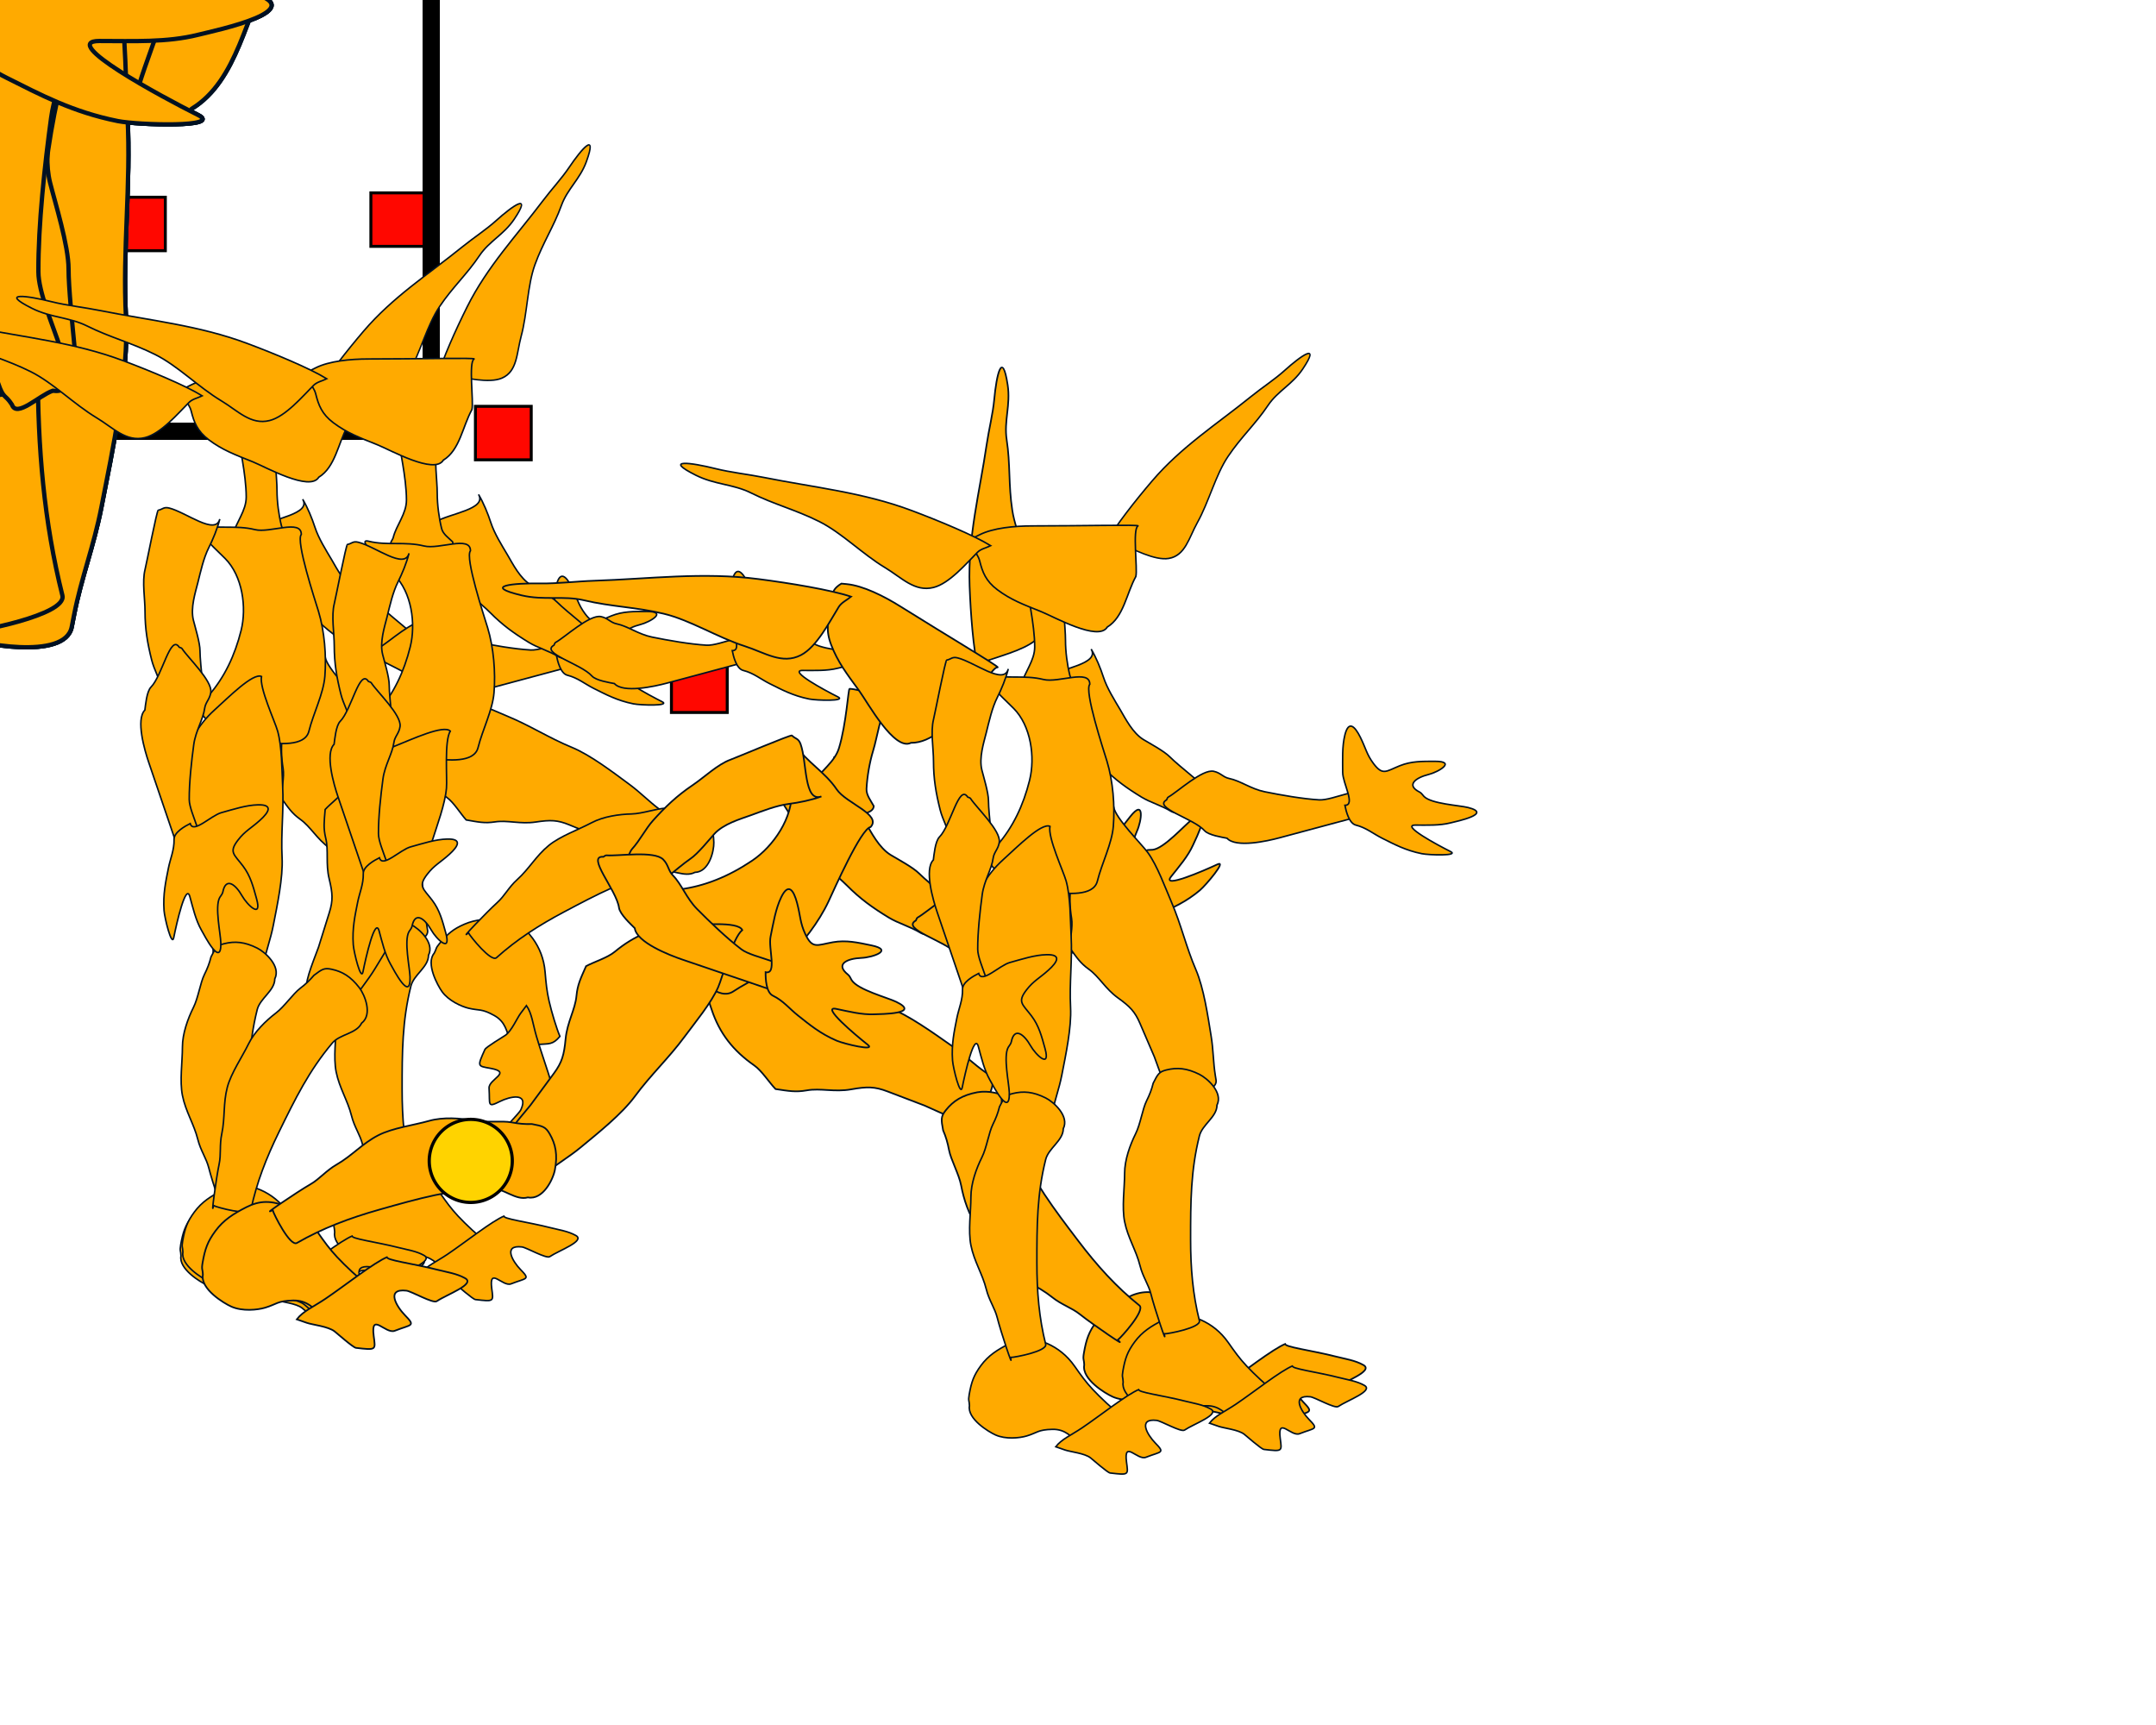 <?xml version="1.0" encoding="UTF-8" standalone="no"?>
<!-- Created with Inkscape (http://www.inkscape.org/) -->
<svg
   xmlns:dc="http://purl.org/dc/elements/1.1/"
   xmlns:cc="http://creativecommons.org/ns#"
   xmlns:rdf="http://www.w3.org/1999/02/22-rdf-syntax-ns#"
   xmlns:svg="http://www.w3.org/2000/svg"
   xmlns="http://www.w3.org/2000/svg"
   xmlns:xlink="http://www.w3.org/1999/xlink"
   xmlns:sodipodi="http://sodipodi.sourceforge.net/DTD/sodipodi-0.dtd"
   xmlns:inkscape="http://www.inkscape.org/namespaces/inkscape"
   width="500px"
   height="400px"
   id="svg2"
   sodipodi:version="0.32"
   inkscape:version="0.46"
   sodipodi:docbase="/home/gerrit/workspace/cutout_generator/res"
   sodipodi:docname="elfy-walk-connect-layers.svg"
   inkscape:output_extension="org.inkscape.output.svg.inkscape">
  <defs
     id="defs4">
    <inkscape:perspective
       sodipodi:type="inkscape:persp3d"
       inkscape:vp_x="0 : 200 : 1"
       inkscape:vp_y="0 : 1000 : 0"
       inkscape:vp_z="500 : 200 : 1"
       inkscape:persp3d-origin="250 : 133.33333 : 1"
       id="perspective127" />
  </defs>
  <sodipodi:namedview
     id="base"
     pagecolor="#ffffff"
     bordercolor="#666666"
     borderopacity="1.0"
     inkscape:pageopacity="0.0"
     inkscape:pageshadow="2"
     inkscape:zoom="3.867874"
     inkscape:cx="135.86721"
     inkscape:cy="146.23087"
     inkscape:document-units="px"
     inkscape:current-layer="elfyPose2"
     inkscape:window-width="1440"
     inkscape:window-height="842"
     inkscape:window-x="0"
     inkscape:window-y="26"
     showgrid="false" />
  <g
     inkscape:label="Layer 1"
     inkscape:groupmode="layer"
     id="rectlayer">
    <path
       style="fill:#ff0700;fill-opacity:1;stroke:#000000;stroke-width:0.687;stroke-miterlimit:4;stroke-dasharray:none;stroke-opacity:1"
       d="M -5.913,6.618 L -5.913,-5.784 L 7.029,-5.784 L 7.029,6.618 L -5.913,6.618 z "
       id="redrect" />
    <g
       id="steps"
       inkscape:label="#g3172">
      <use
         inkscape:label="step4"
         height="400"
         width="550"
         transform="translate(161.624,158.594)"
         id="use3136"
         xlink:href="#redrect"
         y="0"
         x="0" />
      <use
         inkscape:label="step3"
         height="400"
         width="550"
         transform="translate(116.168,100.005)"
         id="use3164"
         xlink:href="#redrect"
         y="0"
         x="0" />
      <use
         inkscape:label="step2"
         height="400"
         width="550"
         transform="translate(91.924,50.508)"
         id="use3166"
         xlink:href="#redrect"
         y="0"
         x="0" />
      <use
         inkscape:label="step1"
         height="400"
         width="550"
         transform="translate(31.315,51.518)"
         id="use3168"
         xlink:href="#redrect"
         y="0"
         x="0" />
      <use
         height="400"
         width="550"
         transform="translate(-18.183,18.183)"
         id="use3170"
         xlink:href="#redrect"
         y="0"
         x="0"
         inkscape:label="step0" />
    </g>
    <rect
       style="fill:none;fill-opacity:1;stroke:#000000;stroke-width:4;stroke-miterlimit:4;stroke-dasharray:none;stroke-opacity:1"
       id="bigrect"
       width="200"
       height="200"
       x="-100"
       y="-100"
       inkscape:label="#rect3199" />
  </g>
  <g
     inkscape:label="Ebene 1"
     inkscape:groupmode="layer"
     id="layer1">
    <path
       style="fill:#ffaa00;fill-opacity:1;fill-rule:evenodd;stroke:#001122;stroke-width:1px;stroke-linecap:butt;stroke-linejoin:miter;stroke-opacity:1"
       d="M -12.516,57.822 C -10.167,53.013 -4.195,43.618 0.155,37.704 C 4.172,32.242 7.917,28.355 12.879,23.299 C 19.012,17.052 22.441,10.189 24.122,3.194 C 26.616,-7.194 24.864,-14.18 19.61,-21.051 C 14.228,-28.09 9.54,-33.08 2.322,-36.605 C -4.889,-40.128 -9.505,-40.781 -17.717,-40.705 C -22.111,-40.664 -21.277,-39.959 -24.846,-39.21 C -33.425,-39.131 -39.214,-23.894 -40.374,-19.065 C -42.063,-12.03 -39.514,-3.359 -37.331,0.907 C -34.024,7.37 -31.989,7.273 -30.042,16.555 C -28.245,25.125 -32.895,29.673 -35.584,35.178 C -38.88,41.926 -27.526,48.75 -25.439,50.799 C -20.607,55.542 -19.788,57.89 -12.516,57.822 z "
       id="elfyFoot"
       inkscape:label="elfyFoot" />
    <path
       style="fill:#ffaa00;fill-opacity:1;fill-rule:evenodd;stroke:#001122;stroke-width:1px;stroke-linecap:butt;stroke-linejoin:miter;stroke-opacity:1"
       d="M 25.899,-1.924 C 25.899,5.755 16.333,10.627 14.471,18.076 C 8.814,40.701 8.756,60.898 8.756,85.219 C 8.756,103.973 10.186,120.938 14.471,138.076 C 15.605,142.612 -5.635,146.648 -8.386,146.648 C -6.195,155.413 -14.767,129.699 -16.958,120.934 C -18.576,114.462 -22.254,109.749 -24.101,102.362 C -26.621,92.28 -31.987,84.362 -34.101,73.791 C -35.972,64.433 -34.101,51.829 -34.101,42.362 C -34.101,33.593 -30.561,23.855 -26.958,16.648 C -23.809,10.35 -22.509,0.608 -19.815,-4.781 C -17.855,-8.701 -16.572,-12.039 -15.529,-16.209 C -12.546,-22.177 -11.663,-23.604 -6.958,-24.781 C -0.044,-26.509 6.322,-25.998 14.471,-21.924 C 19.624,-19.347 30.01,-10.145 25.899,-1.924 z "
       id="elfyLowerLeg"
       inkscape:label="elfyLowerLeg" />
    <path
       style="fill:#ffaa00;fill-opacity:1;fill-rule:evenodd;stroke:#001122;stroke-width:1px;stroke-linecap:butt;stroke-linejoin:miter;stroke-opacity:1"
       d="M 20.481,8.606 C 18.065,0.516 5.437,-18.363 -1.306,-30.45 C -5.605,-38.156 -7.512,-44.327 -12.135,-48.55 C -13,-46.604 -13.866,-44.659 -14.731,-42.713 C -16.217,-39.371 -17.869,-30.29 -21.157,-26.692 C -22.22,-25.528 -31.715,-16.45 -32.057,-14.758 C -34.529,-2.549 -34.327,-3.216 -25.832,-3.6 C -11.16,-4.263 -25.522,3.494 -23.824,9.18 C -20.726,19.555 -22.363,22.04 -14.939,15.928 C -9.706,11.62 1.988,5.66 -0.538,18.137 C -1.134,21.08 -9.653,33.272 -8.326,35.649 C -4.785,41.997 -0.164,59.691 3.93,53.685 C 7.17,48.931 8.462,43.098 10.355,37.664 C 15.093,24.067 18.981,5.917 20.481,8.606 z "
       id="elfyToes"
       inkscape:label="elfyToes" />
    <path
       style="fill:#ffaa00;fill-opacity:1;fill-rule:evenodd;stroke:#001122;stroke-width:1px;stroke-linecap:butt;stroke-linejoin:miter;stroke-opacity:1"
       d="M 13.042,3.791 C 2.067,-2.991 -20.99,-12.543 -38.386,-19.066 C -69.898,-30.883 -101.792,-34.033 -134.101,-40.495 C -144.589,-42.593 -155.863,-43.793 -165.529,-46.209 C -181.708,-50.254 -200.07,-52.765 -178.386,-41.924 C -166.146,-35.803 -154.067,-36.192 -142.672,-30.495 C -127.711,-23.014 -113.809,-19.635 -98.386,-11.924 C -83.7,-4.58 -70.298,9.215 -55.529,18.076 C -44.747,24.546 -36.364,34 -24.101,30.934 C -13.763,28.349 -2.811,15.358 4.471,8.076 C 6.729,5.818 10.185,5.219 13.042,3.791 z "
       id="elfyEar"
       inkscape:label="elfyEar" />
    <path
       style="fill:#ffaa00;fill-opacity:1;fill-rule:evenodd;stroke:#001122;stroke-width:1px;stroke-linecap:butt;stroke-linejoin:miter;stroke-opacity:1"
       d="M 25.973,-103.429 C 25.966,-113.531 5.628,-104.084 -4.173,-106.528 C -16.459,-109.59 -28.263,-106.644 -40.209,-109.622 C -49.085,-111.835 -30.036,-94.269 -23.564,-87.805 C -12.223,-76.48 -9.416,-55.969 -13.138,-41.037 C -17.229,-24.627 -23.912,-10.767 -33.899,0.901 C -42.538,10.59 -41.824,15.408 -22.104,24.453 C -16.043,27.68 -6.442,31.115 1.115,31.714 C 10.869,32.488 28.347,34.69 30.908,24.418 C 33.82,12.739 40.375,0.118 41.279,-11.276 C 42.322,-24.422 41.09,-40.442 37.093,-53.544 C 34.835,-60.945 22.248,-99.078 25.973,-103.429 z "
       id="elfyBody"
       inkscape:label="elfyBody"
       sodipodi:nodetypes="cssssccssssc" />
    <path
       style="fill:#ffaa00;fill-opacity:1;fill-rule:evenodd;stroke:#001122;stroke-width:1px;stroke-linecap:butt;stroke-linejoin:miter;stroke-opacity:1"
       d="M -26.958,0.934 C -26.482,-0.019 -25.788,-0.891 -25.529,-1.924 C -23.514,-9.987 -16.958,-17.217 -16.958,-26.209 C -16.958,-41.264 -21.99,-61.737 -21.244,-61.924 C -14.753,-63.546 -1.018,-62.818 3.042,-60.495 C 0.868,-51.797 3.042,-39.6 3.042,-30.495 C 3.042,-23.172 4.18,-14.515 5.899,-7.638 C 6.806,-4.012 10.614,-1.494 13.042,0.934 C 14.737,7.714 -4.735,11.806 -6.958,12.362 C -14.003,14.123 -18.751,13.608 -24.101,10.934 C -29.021,8.473 -28.297,7.632 -26.958,0.934 z "
       id="elfyNeck"
       inkscape:label="elfyNeck" />
    <path
       style="fill:#ffaa00;fill-opacity:1;fill-rule:evenodd;stroke:#001122;stroke-width:1px;stroke-linecap:butt;stroke-linejoin:miter;stroke-opacity:1"
       d="M 28.756,-23.352 C 26.038,-12.479 6.773,-27.777 -4.101,-30.495 C -7.776,-31.414 -8.287,-29.658 -11.244,-29.066 C -12.078,-29.275 -18.844,5.622 -19.815,9.505 C -21.771,17.329 -19.815,28.493 -19.815,36.648 C -19.815,48.097 -18.219,57.318 -15.529,68.076 C -13.905,74.574 -10.188,80.871 -8.386,88.076 C -8.128,89.109 -7.434,89.981 -6.958,90.934 C -6.194,93.987 15.491,88.536 17.328,88.076 C 19.41,96.405 15.899,70.947 15.899,62.362 C 15.899,56.934 12.762,46.954 11.614,42.362 C 9.607,34.336 12.906,24.336 14.471,18.076 C 16.335,10.619 18.198,2.051 21.614,-4.781 C 24.346,-10.245 27.165,-16.987 28.756,-23.352 z "
       id="elfyUpperArm"
       inkscape:label="elfyUpperArm" />
    <path
       style="fill:#ffaa00;fill-opacity:1;fill-rule:evenodd;stroke:#001122;stroke-width:1px;stroke-linecap:butt;stroke-linejoin:miter;stroke-opacity:1"
       d="M 12.237,90.608 C 21.398,91.86 8.962,72.317 8.905,63.071 C 8.839,52.258 10.39,38.039 11.849,27.364 C 13.066,18.452 17.927,11.186 18.932,3.829 C 19.483,-0.205 22.31,-2.016 22.934,-6.586 C 23.958,-14.081 8.047,-29.027 4.238,-34.932 C 3.873,-35.498 3.03,-35.527 2.426,-35.825 C -3.306,-44.71 -8.508,-17.484 -15.938,-9.962 C -18.763,-7.102 -19.488,1.868 -19.912,4.971 C -25.95,11.083 -20.034,31.228 -17.445,38.838 C -14.378,47.854 -11.311,56.871 -8.244,65.887 C -5.637,73.551 -3.03,81.215 -0.423,88.879 C 0.847,92.612 1.139,91.3 2.77,93.829 C 3.843,96.985 9.081,91.682 12.237,90.608 z "
       id="elfyLowerArm"
       inkscape:label="elfyLowerArm" />
    <path
       style="fill:#ffaa00;fill-opacity:1;fill-rule:evenodd;stroke:#001122;stroke-width:1px;stroke-linecap:butt;stroke-linejoin:miter;stroke-opacity:1"
       d="M -22.672,-3.352 C -15.513,-3.352 -24.101,-17.622 -24.101,-24.781 C -24.101,-33.08 -24.544,-41.58 -22.672,-49.066 C -20.254,-58.741 -16.206,-54.706 -12.672,-47.638 C -9.111,-40.515 -8.546,-36.422 -4.101,-30.495 C 1.952,-22.425 4.09,-25.485 13.042,-29.066 C 20.506,-32.052 27.522,-31.924 35.899,-31.924 C 49.928,-31.924 38.139,-24.983 31.614,-23.352 C 23.447,-21.31 16.694,-16.526 25.899,-11.924 C 27.104,-11.321 27.804,-10.019 28.756,-9.066 C 33.548,-4.275 51.667,-3.339 57.328,-1.924 C 73.591,2.142 50.048,7.039 45.899,8.076 C 38.68,9.881 30.831,9.505 23.042,9.505 C 13.518,9.505 37.381,22.389 45.899,26.648 C 51.828,29.612 32.005,29.012 27.328,28.076 C 16.824,25.976 9.3,21.92 1.614,18.076 C -4.218,15.161 -8.783,11.192 -15.529,9.505 C -19.972,8.394 -21.91,0.459 -22.672,-3.352 z "
       id="elfyHand"
       inkscape:label="elfyHand" />
    <path
       style="fill:#ffaa00;fill-opacity:1;fill-rule:evenodd;stroke:#001122;stroke-width:1px;stroke-linecap:butt;stroke-linejoin:miter;stroke-opacity:1"
       d="M -42.69,31.892 C -40.581,26.769 -35.985,19.937 -34.92,14.488 C -32.017,-0.355 -25.93,-12.098 -14.625,-22.301 C -5.655,-30.396 10.359,-46.562 15.82,-44.004 C 14.361,-36.544 24.58,-14.807 26.339,-8.468 C 29.172,1.75 29.025,16.546 29.573,27.1 C 30.402,43.081 28.381,57.599 29.212,73.609 C 29.893,86.723 26.076,104.535 23.517,117.62 C 21.739,126.714 18.872,133.928 17.18,142.582 C 16.997,143.517 16.814,144.452 16.632,145.386 C 15.075,153.347 -5.678,149.092 -8.574,147.736 C -12.038,146.113 -11.22,145.695 -13.633,143.835 C -16.561,142.464 -15.542,120.425 -15.708,117.228 C -16.066,110.344 -16.515,101.694 -16.93,93.699 C -17.358,85.451 -19.203,81.274 -24.582,73.28 C -30.265,64.834 -31.184,56.23 -35.892,49.234 C -39.668,43.622 -40.551,39.607 -42.69,31.892 z "
       id="elfyUpperLeg"
       inkscape:label="elfyUpperLeg" />
    <path
       style="fill:#ffaa00;fill-opacity:1;fill-rule:evenodd;stroke:#001122;stroke-width:1px;stroke-linecap:butt;stroke-linejoin:miter;stroke-opacity:1"
       d="M -41.244,-33.352 C -40.291,-33.828 -39.339,-34.304 -38.386,-34.781 C -29.657,-39.145 -15.969,-40.495 -4.101,-40.495 C 28.795,-40.495 65.368,-41.392 64.471,-40.495 C 60.672,-38.596 64.292,-12.635 63.042,-7.638 C 56.955,3.372 55.194,18.641 44.471,25.219 C 38.717,34.81 9.824,18.504 1.614,15.219 C -10.126,10.523 -18.195,7.506 -26.958,0.934 C -34.438,-4.677 -36.617,-10.561 -38.386,-17.638 C -40.07,-24.371 -45.483,-24.872 -41.244,-33.352 z "
       id="elfyHead"
       inkscape:label="elfyHead"
       sodipodi:nodetypes="csscccsssc" />
    <g
       id="elfy"
       inkscape:label="elfy">
      <g
         id="g3289"
         inkscape:label="elfyLeftFoot">
        <use
           height="1052.362"
           width="744.094"
           id="use3213"
           xlink:href="#elfyFoot"
           y="0"
           x="0"
           inkscape:label="elfyLeftFoot" />
        <use
           inkscape:label="elfyLeftToes"
           height="1052.362"
           width="744.094"
           id="use3217"
           xlink:href="#elfyToes"
           y="0"
           x="0" />
      </g>
      <g
         id="g3259"
         inkscape:label="elfyRightFoot">
        <use
           inkscape:label="elfyRightFoot"
           height="1052.362"
           width="744.094"
           id="use3199"
           xlink:href="#elfyFoot"
           y="0"
           x="0" />
        <use
           inkscape:label="elfyRightToes"
           height="1052.362"
           width="744.094"
           id="use3197"
           xlink:href="#elfyToes"
           y="0"
           x="0" />
      </g>
      <g
         inkscape:label="elfyBody"
         id="g3307">
        <g
           id="g3246"
           inkscape:label="elfyLeftUpperArm">
          <use
             height="1052.362"
             width="744.094"
             id="use3205"
             xlink:href="#elfyUpperArm"
             y="0"
             x="0"
             inkscape:label="elfyLeftUpperArm" />
          <g
             inkscape:label="elfyLeftLowerArm"
             id="g3242">
            <use
               x="0"
               y="0"
               xlink:href="#elfyLowerArm"
               id="use3207"
               width="744.094"
               height="1052.362"
               inkscape:label="elfyLeftLowerArm" />
            <use
               x="0"
               y="0"
               xlink:href="#elfyHand"
               id="use3191"
               width="744.094"
               height="1052.362"
               inkscape:label="elfyLeftHand" />
          </g>
        </g>
        <g
           id="g3299"
           inkscape:label="elfyLeftUpperLeg"
           connectWith="elfyLeftLowerLeg"
           connectTo="elfyLeftFoot">
          <use
             inkscape:label="elfyLeftUpperLeg"
             height="1052.362"
             width="744.094"
             id="use3211"
             xlink:href="#elfyUpperLeg"
             y="0"
             x="0" />
          <g
             inkscape:label="elfyLeftLowerLeg"
             id="g3293">
            <use
               x="0"
               y="0"
               xlink:href="#elfyLowerLeg"
               id="use3215"
               width="744.094"
               height="1052.362"
               inkscape:label="elfyLeftLowerLeg" />
          </g>
        </g>
        <g
           id="g3252"
           inkscape:label="elfyNeck">
          <use
             inkscape:label="elfyNeck"
             height="1052.362"
             width="744.094"
             id="use3201"
             xlink:href="#elfyNeck"
             y="0"
             x="0" />
          <g
             inkscape:label="elfyHead"
             id="g3219">
            <use
               height="1052.362"
               width="744.094"
               id="use3203"
               xlink:href="#elfyEar"
               y="0"
               x="0"
               inkscape:label="elfyLeftEar" />
            <use
               x="0"
               y="0"
               xlink:href="#elfyHead"
               id="use3183"
               width="744.094"
               height="1052.362"
               inkscape:label="elfyHead" />
            <use
               x="0"
               y="0"
               xlink:href="#elfyEar"
               id="use3181"
               width="744.094"
               height="1052.362"
               inkscape:label="elfyRightEar" />
          </g>
        </g>
        <use
           x="0"
           y="0"
           xlink:href="#elfyBody"
           id="use3185"
           width="744.094"
           height="1052.362"
           inkscape:label="elfyBody" />
        <g
           id="g3281"
           inkscape:label="elfyRightUpperLeg"
           connectWith="elfyRightLowerLeg"
           connectTo="elfyRightFoot">
          <use
             inkscape:label="elfyRightUpperLeg"
             height="1052.362"
             width="744.094"
             id="use3193"
             xlink:href="#elfyUpperLeg"
             y="0"
             x="0" />
          <g
             inkscape:label="elfyRightLowerLeg"
             id="g3263">
            <use
               x="0"
               y="0"
               xlink:href="#elfyLowerLeg"
               id="use3195"
               width="744.094"
               height="1052.362"
               inkscape:label="elfyRightLowerLeg" />
          </g>
        </g>
        <g
           id="g3236"
           inkscape:label="elfyRightUpperArm">
          <use
             x="0"
             y="0"
             xlink:href="#elfyUpperArm"
             id="use3228"
             width="744.094"
             height="1052.362"
             inkscape:label="elfyRightUpperArm" />
          <g
             id="g3230"
             inkscape:label="elfyRightLowerArm">
            <use
               inkscape:label="elfyRightLowerArm"
               height="1052.362"
               width="744.094"
               id="use3232"
               xlink:href="#elfyLowerArm"
               y="0"
               x="0" />
            <use
               inkscape:label="elfyRightHand"
               height="1052.362"
               width="744.094"
               id="use3234"
               xlink:href="#elfyHand"
               y="0"
               x="0" />
          </g>
        </g>
      </g>
    </g>
    <g
       id="elfyWalkPoses"
       transform="translate(-63.838,265.261)"
       inkscape:label="#g1390">
      <g
         inkscape:label="frame1"
         id="g2411"
         inkscape:groupmode="layer"
         model="elfy">
        <g
           transform="translate(-9.844,-30.814)"
           inkscape:label="elfy"
           id="elfyPose1">
          <path
             sodipodi:type="arc"
             style="opacity:1;fill:#ffd300;fill-opacity:1;fill-rule:evenodd;stroke:#000000;stroke-width:1;stroke-linecap:round;stroke-linejoin:round;stroke-miterlimit:4;stroke-dasharray:none;stroke-opacity:1"
             id="circle"
             sodipodi:cx="-2.5853996"
             sodipodi:cy="-4.8735819"
             sodipodi:rx="12.926998"
             sodipodi:ry="12.926998"
             d="M 10.342 -4.874 A 12.927 12.927 0 1 1  -15.512,-4.874 A 12.927 12.927 0 1 1  10.342 -4.874 z"
             transform="matrix(0.745,0,0,0.745,1.926,3.63)"
             inkscape:label="circle" />
          <use
             inkscape:label="elfyLeftUpperArm"
             x="0"
             y="0"
             xlink:href="#elfyUpperArm"
             id="use3421"
             transform="matrix(0.254,-0.251,0.251,0.254,142.432,-105.538)"
             width="744.094"
             height="1052.362" />
          <use
             x="0"
             y="0"
             xlink:href="#elfyLowerArm"
             id="use3425"
             transform="matrix(2.342359e-2,-0.356,0.356,2.342359e-2,174.081,-82.029)"
             width="744.094"
             height="1052.362"
             inkscape:label="elfyLeftLowerArm" />
          <use
             x="0"
             y="0"
             xlink:href="#elfyHand"
             id="use3427"
             transform="matrix(0.357,0,0,0.357,210.814,-81.262)"
             width="744.094"
             height="1052.362"
             inkscape:label="elfyLeftHand" />
          <use
             x="0"
             y="0"
             xlink:href="#elfyNeck"
             id="use3431"
             transform="matrix(0.357,0,0,0.357,136.837,-109.832)"
             width="744.094"
             height="1052.362"
             inkscape:label="elfyNeck" />
          <use
             inkscape:label="elfyLeftEar"
             height="1052.362"
             width="744.094"
             transform="matrix(-0.275,0.133,0.156,0.321,150.417,-146.431)"
             id="use3435"
             xlink:href="#elfyEar"
             y="0"
             x="0" />
          <use
             x="0"
             y="0"
             xlink:href="#elfyHead"
             id="use3437"
             transform="matrix(0.357,0,0,0.357,131.735,-132.79)"
             width="744.094"
             height="1052.362"
             inkscape:label="elfyHead" />
          <use
             x="0"
             y="0"
             xlink:href="#elfyEar"
             id="use3439"
             transform="matrix(0.357,0,0,0.357,115.919,-144.015)"
             width="744.094"
             height="1052.362"
             inkscape:label="elfyRightEar" />
          <use
             x="0"
             y="0"
             xlink:href="#elfyUpperLeg"
             id="use3443"
             transform="matrix(0.335,-0.124,0.124,0.335,149.241,-65.4)"
             width="744.094"
             height="1052.362"
             inkscape:label="elfyLeftUpperLeg" />
          <use
             inkscape:label="elfyLeftFoot"
             x="0"
             y="0"
             xlink:href="#elfyFoot"
             id="use3449"
             transform="matrix(6.521601e-2,-0.351,0.351,6.521601e-2,166.68,45.15)"
             width="744.094"
             height="1052.362" />
          <use
             x="0"
             y="0"
             xlink:href="#elfyToes"
             id="use3451"
             transform="matrix(-2.980196e-2,-0.356,0.356,-2.980196e-2,188.234,55.046)"
             width="744.094"
             height="1052.362"
             inkscape:label="elfyLeftToes" />
          <use
             x="0"
             y="0"
             xlink:href="#elfyLowerLeg"
             id="use3453"
             transform="matrix(0.357,0,0,0.357,163.811,-12.245)"
             width="744.094"
             height="1052.362"
             inkscape:label="elfyLeftLowerLeg" />
          <use
             x="0"
             y="0"
             xlink:href="#elfyBody"
             id="use3455"
             transform="matrix(0.357,0,0,0.357,134.286,-73.609)"
             width="744.094"
             height="1052.362"
             inkscape:label="elfyBody" />
          <use
             x="0"
             y="0"
             xlink:href="#elfyUpperLeg"
             id="use3461"
             transform="matrix(0.357,0,0,0.357,128.673,-61.874)"
             width="744.094"
             height="1052.362"
             inkscape:label="elfyRightUpperLeg" />
          <use
             x="0"
             y="0"
             xlink:href="#elfyFoot"
             id="use3467"
             transform="matrix(6.521601e-2,-0.351,0.351,6.521601e-2,131.033,50.621)"
             width="744.094"
             height="1052.362"
             inkscape:label="elfyRightFoot" />
          <use
             x="0"
             y="0"
             xlink:href="#elfyToes"
             id="use3469"
             transform="matrix(-2.980196e-2,-0.356,0.356,-2.980196e-2,152.587,60.517)"
             width="744.094"
             height="1052.362"
             inkscape:label="elfyRightToes" />
          <use
             x="0"
             y="0"
             xlink:href="#elfyLowerLeg"
             id="use3471"
             transform="matrix(0.357,0,0,0.357,128.163,-6.774)"
             width="744.094"
             height="1052.362"
             inkscape:label="elfyRightLowerLeg" />
          <use
             inkscape:label="elfyRightUpperArm"
             height="1052.362"
             width="744.094"
             transform="matrix(0.357,0,0,0.357,114.388,-105.751)"
             id="use3475"
             xlink:href="#elfyUpperArm"
             y="0"
             x="0" />
          <use
             inkscape:label="elfyRightLowerArm"
             height="1052.362"
             width="744.094"
             transform="matrix(0.357,0,0,0.357,114.388,-71.568)"
             id="use3479"
             xlink:href="#elfyLowerArm"
             y="0"
             x="0" />
          <use
             inkscape:label="elfyRightHand"
             height="1052.362"
             width="744.094"
             transform="matrix(9.488965e-2,0.344,-0.344,9.488965e-2,118.792,-35.364)"
             id="use3481"
             xlink:href="#elfyHand"
             y="0"
             x="0" />
        </g>
      </g>
      <g
         inkscape:groupmode="layer"
         id="layer2"
         inkscape:label="frame2"
         style="display:inline">
        <g
           transform="translate(-9.396,-31.67)"
           inkscape:label="elfy"
           id="g2261">
          <use
             inkscape:label="elfyLeftUpperArm"
             x="0"
             y="0"
             xlink:href="#elfyUpperArm"
             id="use2263"
             transform="matrix(0.254,-0.251,0.251,0.254,182.764,-105.797)"
             width="744.094"
             height="1052.362" />
          <use
             x="0"
             y="0"
             xlink:href="#elfyLowerArm"
             id="use2265"
             transform="matrix(2.342359e-2,-0.356,0.356,2.342359e-2,214.413,-82.288)"
             width="744.094"
             height="1052.362"
             inkscape:label="elfyLeftLowerArm" />
          <use
             x="0"
             y="0"
             xlink:href="#elfyHand"
             id="use2267"
             transform="matrix(0.357,0,0,0.357,251.146,-81.52)"
             width="744.094"
             height="1052.362"
             inkscape:label="elfyLeftHand" />
          <use
             x="0"
             y="0"
             xlink:href="#elfyNeck"
             id="use2269"
             transform="matrix(0.357,0,0,0.357,173.549,-108.281)"
             width="744.094"
             height="1052.362"
             inkscape:label="elfyNeck" />
          <use
             inkscape:label="elfyLeftEar"
             height="1052.362"
             width="744.094"
             transform="matrix(-0.235,0.196,0.229,0.274,176.905,-149.671)"
             id="use2271"
             xlink:href="#elfyEar"
             y="0"
             x="0" />
          <use
             x="0"
             y="0"
             xlink:href="#elfyHead"
             id="use2273"
             transform="matrix(0.357,0,0,0.357,160.174,-135.893)"
             width="744.094"
             height="1052.362"
             inkscape:label="elfyHead" />
          <use
             x="0"
             y="0"
             xlink:href="#elfyEar"
             id="use2275"
             transform="matrix(0.357,0,0,0.357,144.358,-147.117)"
             width="744.094"
             height="1052.362"
             inkscape:label="elfyRightEar" />
          <use
             x="0"
             y="0"
             xlink:href="#elfyUpperLeg"
             id="use2277"
             transform="matrix(0.153,-0.323,0.323,0.153,177.582,-62.129)"
             width="744.094"
             height="1052.362"
             inkscape:label="elfyLeftUpperLeg" />
          <use
             inkscape:label="elfyLeftFoot"
             x="0"
             y="0"
             xlink:href="#elfyFoot"
             id="use2279"
             transform="matrix(0.233,-0.271,0.271,0.233,190.332,-10.133)"
             width="744.094"
             height="1052.362" />
          <use
             x="0"
             y="0"
             xlink:href="#elfyToes"
             id="use2281"
             transform="matrix(0.348,7.9703284e-2,-7.9703284e-2,0.348,195.676,17.448)"
             width="744.094"
             height="1052.362"
             inkscape:label="elfyLeftToes" />
          <use
             x="0"
             y="0"
             xlink:href="#elfyLowerLeg"
             id="use2283"
             transform="matrix(0.167,0.315,-0.315,0.167,229.457,-39.138)"
             width="744.094"
             height="1052.362"
             inkscape:label="elfyLeftLowerLeg" />
          <use
             x="0"
             y="0"
             xlink:href="#elfyBody"
             id="use2285"
             transform="matrix(0.357,0,0,0.357,173.066,-68.955)"
             width="744.094"
             height="1052.362"
             inkscape:label="elfyBody" />
          <use
             x="0"
             y="0"
             xlink:href="#elfyUpperLeg"
             id="use2287"
             transform="matrix(0.335,0.124,-0.124,0.335,166.9,-51.281)"
             width="744.094"
             height="1052.362"
             inkscape:label="elfyRightUpperLeg" />
          <use
             x="0"
             y="0"
             xlink:href="#elfyFoot"
             id="use2289"
             transform="matrix(6.521601e-2,-0.351,0.351,6.521601e-2,131.033,50.621)"
             width="744.094"
             height="1052.362"
             inkscape:label="elfyRightFoot" />
          <use
             x="0"
             y="0"
             xlink:href="#elfyToes"
             id="use2291"
             transform="matrix(-2.980196e-2,-0.356,0.356,-2.980196e-2,152.587,60.517)"
             width="744.094"
             height="1052.362"
             inkscape:label="elfyRightToes" />
          <use
             x="0"
             y="0"
             xlink:href="#elfyLowerLeg"
             id="use2293"
             transform="matrix(0.321,0.157,-0.157,0.321,148.48,0.212)"
             width="744.094"
             height="1052.362"
             inkscape:label="elfyRightLowerLeg" />
          <use
             inkscape:label="elfyRightUpperArm"
             height="1052.362"
             width="744.094"
             transform="matrix(0.357,0,0,0.357,157.823,-96.96)"
             id="use2295"
             xlink:href="#elfyUpperArm"
             y="0"
             x="0" />
          <use
             inkscape:label="elfyRightLowerArm"
             height="1052.362"
             width="744.094"
             transform="matrix(0.357,0,0,0.357,157.823,-62.778)"
             id="use2297"
             xlink:href="#elfyLowerArm"
             y="0"
             x="0" />
          <use
             inkscape:label="elfyRightHand"
             height="1052.362"
             width="744.094"
             transform="matrix(9.488965e-2,0.344,-0.344,9.488965e-2,162.227,-26.574)"
             id="use2299"
             xlink:href="#elfyHand"
             y="0"
             x="0" />
        </g>
      </g>
      <g
         inkscape:groupmode="layer"
         id="layer3"
         inkscape:label="frame3">
        <g
           transform="translate(113.696,29.572)"
           inkscape:label="elfy"
           id="elfyPose2">
          <use
             inkscape:label="elfyLeftUpperArm"
             x="0"
             y="0"
             xlink:href="#elfyUpperArm"
             id="use3489"
             transform="matrix(0.276,-0.273,0.273,0.276,141.949,-105.099)"
             width="744.094"
             height="1052.362" />
          <use
             x="0"
             y="0"
             xlink:href="#elfyLowerArm"
             id="use3493"
             transform="matrix(2.546605e-2,-0.387,0.387,2.546605e-2,176.357,-79.541)"
             width="744.094"
             height="1052.362"
             inkscape:label="elfyLeftLowerArm" />
          <use
             x="0"
             y="0"
             xlink:href="#elfyHand"
             id="use3495"
             transform="matrix(0.241,-0.304,0.304,0.241,213.299,-86.863)"
             width="744.094"
             height="1052.362"
             inkscape:label="elfyLeftHand" />
          <use
             x="0"
             y="0"
             xlink:href="#elfyNeck"
             id="use3499"
             transform="matrix(0.371,0.113,-0.113,0.371,148.045,-109.739)"
             width="744.094"
             height="1052.362"
             inkscape:label="elfyNeck" />
          <use
             inkscape:label="elfyLeftEar"
             height="1052.362"
             width="744.094"
             transform="matrix(-0.122,0.31,0.361,0.142,177.202,-144.334)"
             id="use3503"
             xlink:href="#elfyEar"
             y="0"
             x="0" />
          <use
             x="0"
             y="0"
             xlink:href="#elfyHead"
             id="use3505"
             transform="matrix(0.329,0.206,-0.206,0.329,151.966,-140.039)"
             width="744.094"
             height="1052.362"
             inkscape:label="elfyHead" />
          <use
             x="0"
             y="0"
             xlink:href="#elfyEar"
             id="use3507"
             transform="matrix(0.378,-8.866489e-2,8.866489e-2,0.378,142.249,-156.754)"
             width="744.094"
             height="1052.362"
             inkscape:label="elfyRightEar" />
          <use
             x="0"
             y="0"
             xlink:href="#elfyUpperLeg"
             id="use3511"
             transform="matrix(0.157,-0.355,0.355,0.157,125.379,-62.462)"
             width="744.094"
             height="1052.362"
             inkscape:label="elfyLeftUpperLeg" />
          <use
             inkscape:label="elfyLeftFoot"
             x="0"
             y="0"
             xlink:href="#elfyFoot"
             id="use3517"
             transform="matrix(7.090263e-2,-0.382,0.382,7.090263e-2,218.323,14.977)"
             width="744.094"
             height="1052.362" />
          <use
             x="0"
             y="0"
             xlink:href="#elfyToes"
             id="use3519"
             transform="matrix(-3.24006e-2,-0.387,0.387,-3.24006e-2,245.679,24.951)"
             width="744.094"
             height="1052.362"
             inkscape:label="elfyLeftToes" />
          <use
             x="0"
             y="0"
             xlink:href="#elfyLowerLeg"
             id="use3521"
             transform="matrix(0.309,-0.235,0.235,0.309,177.467,-31.376)"
             width="744.094"
             height="1052.362"
             inkscape:label="elfyLeftLowerLeg" />
          <use
             x="0"
             y="0"
             xlink:href="#elfyBody"
             id="use3523"
             transform="matrix(0.288,0.26,-0.26,0.288,117.684,-80.028)"
             width="744.094"
             height="1052.362"
             inkscape:label="elfyBody" />
          <use
             x="0"
             y="0"
             xlink:href="#elfyUpperLeg"
             id="use3529"
             transform="matrix(0.3,0.246,-0.246,0.3,106.713,-69.865)"
             width="744.094"
             height="1052.362"
             inkscape:label="elfyRightUpperLeg" />
          <use
             x="0"
             y="0"
             xlink:href="#elfyFoot"
             id="use3535"
             transform="matrix(7.090263e-2,-0.382,0.382,7.090263e-2,13.932,-5.926)"
             width="744.094"
             height="1052.362"
             inkscape:label="elfyRightFoot" />
          <use
             x="0"
             y="0"
             xlink:href="#elfyToes"
             id="use3537"
             transform="matrix(-3.24006e-2,-0.387,0.387,-3.24006e-2,37.365,4.832)"
             width="744.094"
             height="1052.362"
             inkscape:label="elfyRightToes" />
          <use
             x="0"
             y="0"
             xlink:href="#elfyLowerLeg"
             id="use3539"
             transform="matrix(0.106,0.374,-0.374,0.106,69.099,-26.657)"
             width="744.094"
             height="1052.362"
             inkscape:label="elfyRightLowerLeg" />
          <use
             inkscape:label="elfyRightUpperArm"
             height="1052.362"
             width="744.094"
             transform="matrix(0.217,0.322,-0.322,0.217,126.884,-114.347)"
             id="use3543"
             xlink:href="#elfyUpperArm"
             y="0"
             x="0" />
          <use
             inkscape:label="elfyRightLowerArm"
             height="1052.362"
             width="744.094"
             transform="matrix(0.237,-0.308,0.308,0.237,100.536,-86.911)"
             id="use3547"
             xlink:href="#elfyLowerArm"
             y="0"
             x="0" />
          <use
             inkscape:label="elfyRightHand"
             height="1052.362"
             width="744.094"
             transform="matrix(0.38,7.905323e-2,-7.905323e-2,0.38,136.044,-66.33)"
             id="use3549"
             xlink:href="#elfyHand"
             y="0"
             x="0" />
        </g>
      </g>
      <g
         inkscape:groupmode="layer"
         id="layer4"
         inkscape:label="frame4">
        <use
           height="400"
           width="500"
           transform="translate(182.857,34.75)"
           id="use1388"
           xlink:href="#elfyPose1"
           y="0"
           x="0"
           inkscape:label="elfy" />
      </g>
    </g>
  </g>
</svg>
